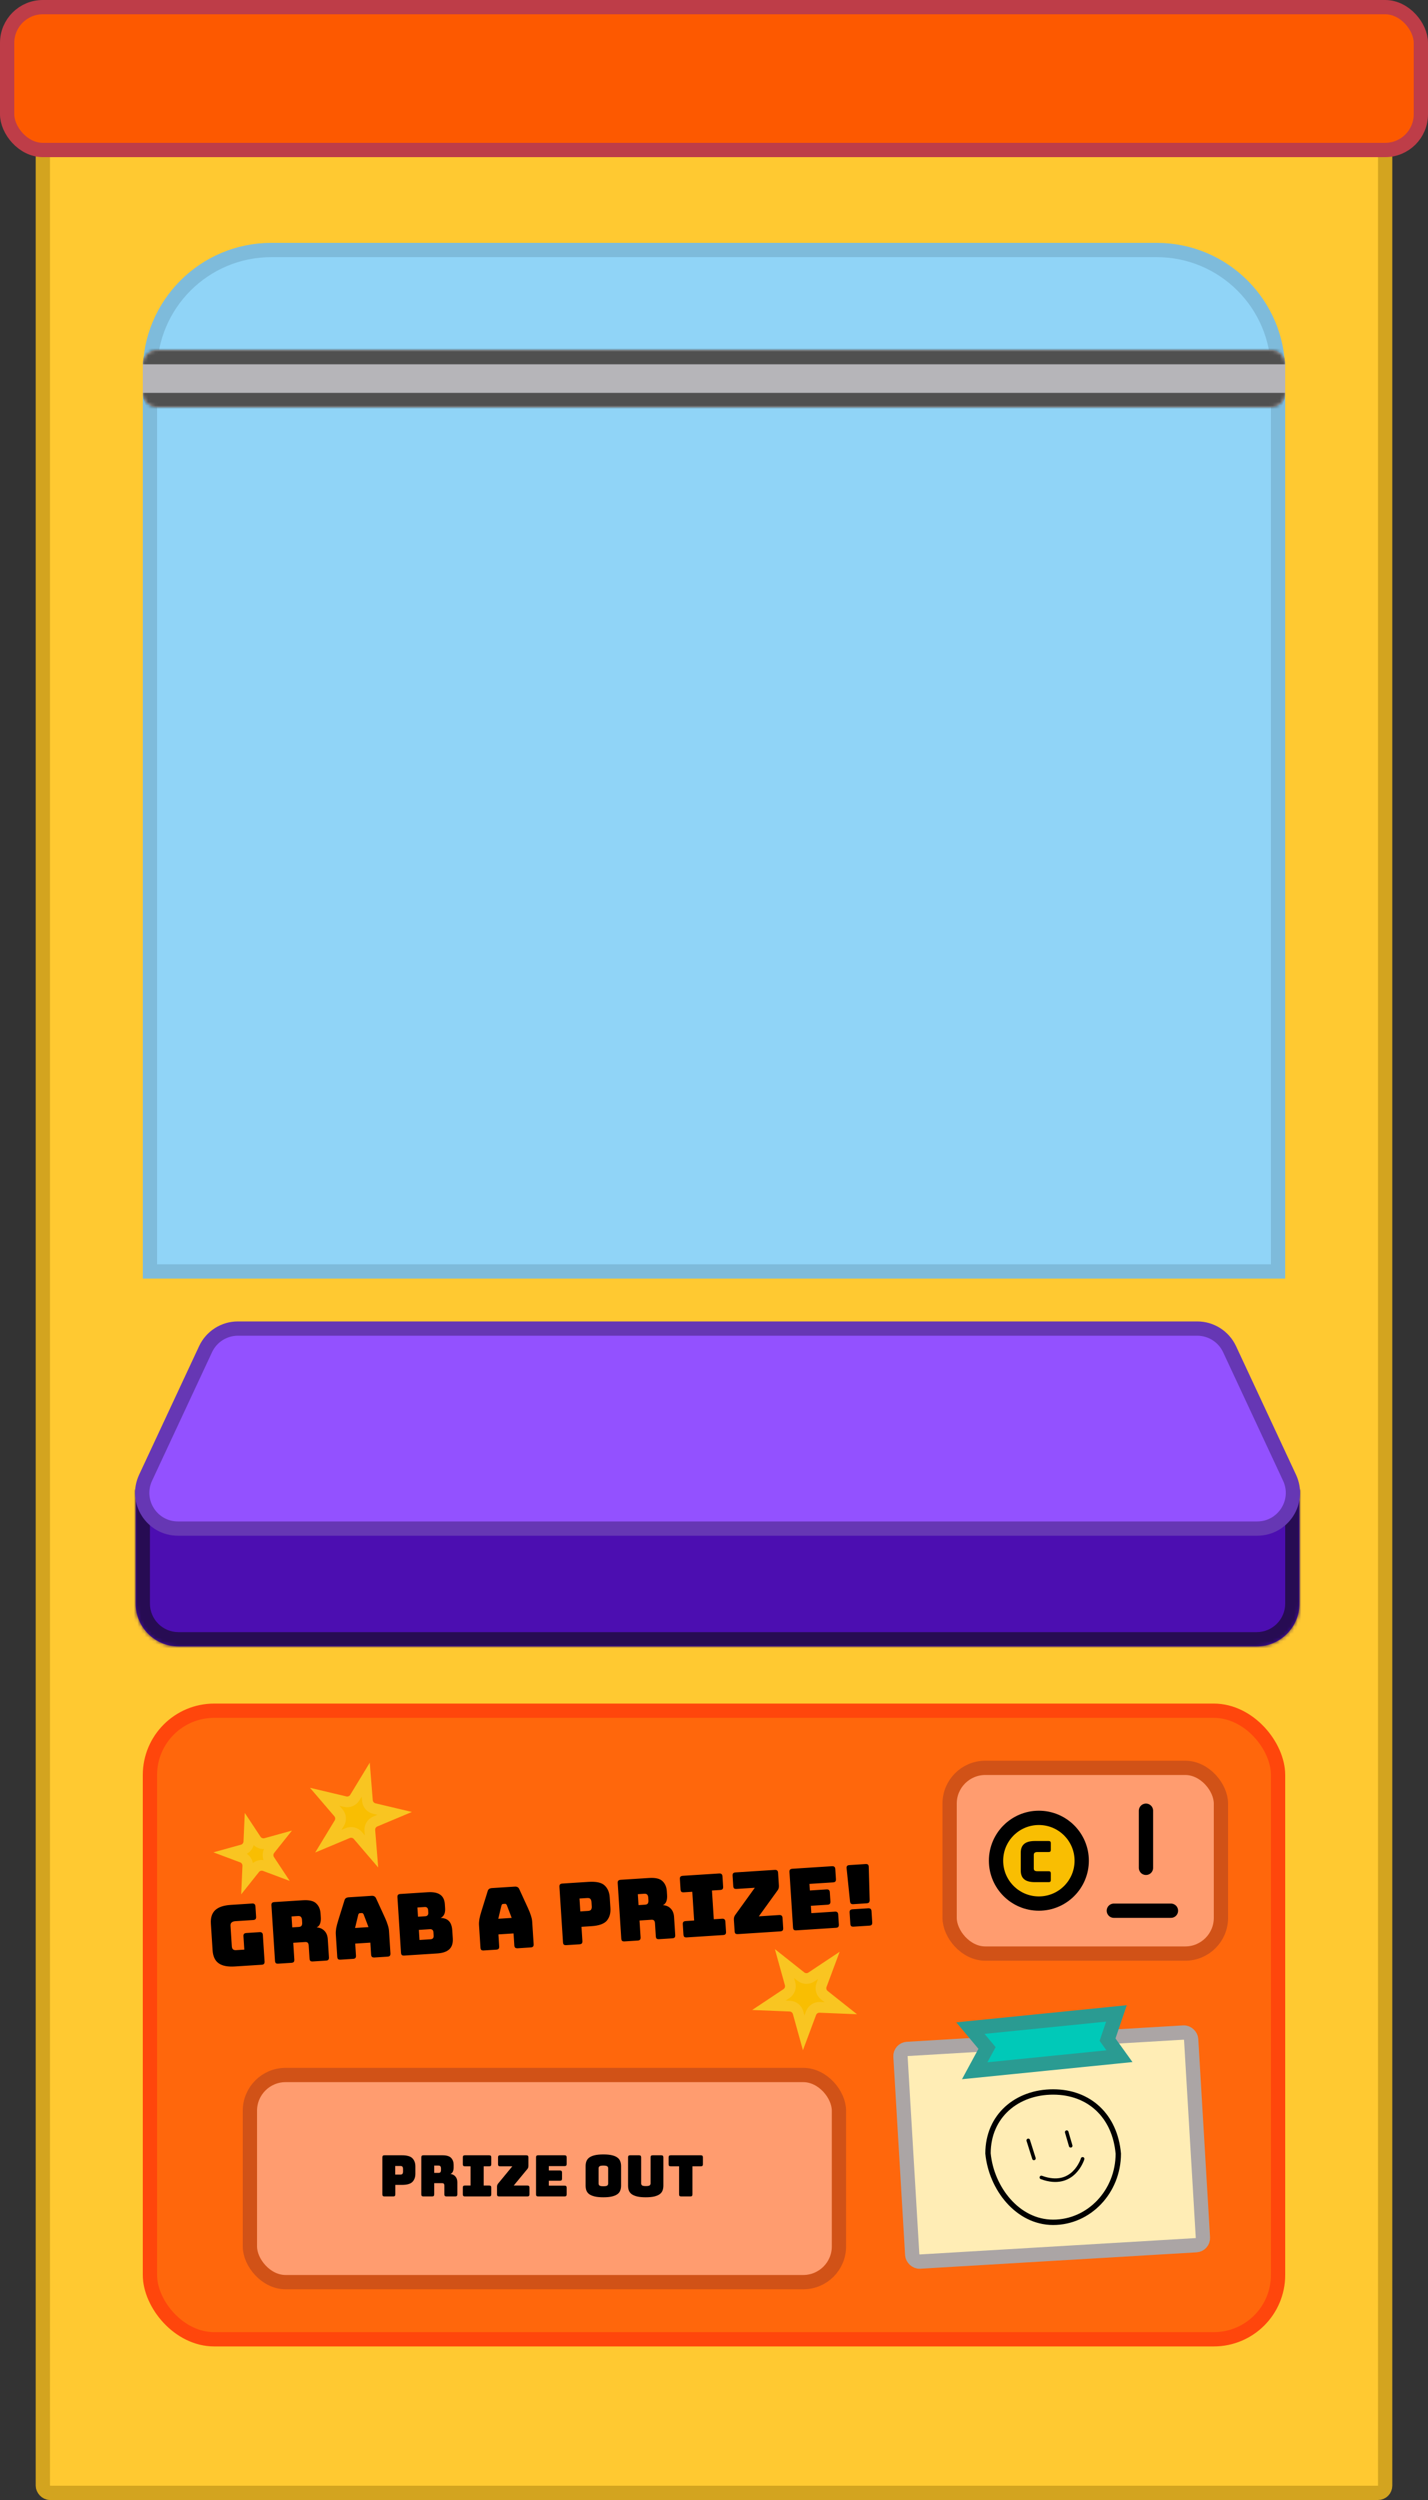 <svg width="400" height="700" viewBox="0 0 400 700" fill="none" xmlns="http://www.w3.org/2000/svg">
<rect x="0" y="0" width="400" height="700" fill="#333333" stroke="none"/>
<rect x="12" y="42" width="376" height="656" rx="2" fill="#FFC931" stroke="#D3A41F" stroke-width="4"/>
<rect x="2" y="2" width="396" height="40" rx="10" fill="#FD5900" stroke="#BE3D48" stroke-width="4"/>
<rect x="42" y="479" width="316" height="176" rx="18" fill="#FF670C" stroke="#FF460C" stroke-width="4"/>
<path d="M73.301 550.127L65.757 550.613C63.761 550.741 62.25 550.437 61.225 549.702C60.216 548.965 59.658 547.766 59.551 546.106L59.07 538.633C58.964 536.972 59.364 535.712 60.27 534.852C61.193 533.991 62.652 533.497 64.648 533.368L70.636 532.983C70.939 532.964 71.159 533.022 71.296 533.157C71.448 533.276 71.534 533.487 71.553 533.79L71.74 536.688C71.759 536.991 71.702 537.22 71.567 537.372C71.448 537.508 71.236 537.586 70.933 537.606L65.951 537.926C65.456 537.958 65.096 538.085 64.87 538.308C64.642 538.515 64.541 538.818 64.567 539.217L64.935 544.942C64.961 545.341 65.068 545.631 65.256 545.811C65.46 545.99 65.745 546.068 66.112 546.044L68.436 545.895L68.195 542.159C68.176 541.855 68.226 541.636 68.345 541.5C68.48 541.347 68.699 541.261 69.002 541.241L72.715 541.002C73.018 540.983 73.238 541.041 73.375 541.176C73.527 541.295 73.613 541.506 73.632 541.809L74.108 549.21C74.128 549.513 74.07 549.741 73.936 549.894C73.816 550.03 73.605 550.108 73.301 550.127ZM81.667 536.603L81.864 539.668L83.66 539.553C84.075 539.526 84.348 539.404 84.478 539.188C84.608 538.955 84.662 538.679 84.642 538.359L84.589 537.545C84.569 537.226 84.48 536.967 84.323 536.769C84.165 536.554 83.878 536.461 83.463 536.487L81.667 536.603ZM81.636 549.592L77.948 549.829C77.644 549.848 77.417 549.799 77.265 549.68C77.128 549.545 77.05 549.325 77.03 549.022L76.032 533.502C76.013 533.199 76.063 532.979 76.182 532.843C76.317 532.69 76.536 532.604 76.839 532.584L84.815 532.071C86.603 531.956 87.856 532.253 88.575 532.96C89.309 533.65 89.714 534.586 89.79 535.768L89.861 536.87C89.904 537.54 89.837 538.122 89.66 538.614C89.499 539.089 89.177 539.447 88.695 539.686C89.564 539.726 90.281 540.033 90.847 540.606C91.428 541.178 91.752 541.967 91.817 542.973L92.143 548.05C92.162 548.353 92.105 548.582 91.971 548.735C91.851 548.871 91.64 548.948 91.336 548.968L87.624 549.206C87.32 549.226 87.093 549.177 86.941 549.058C86.804 548.923 86.726 548.703 86.706 548.4L86.471 544.735C86.448 544.384 86.36 544.133 86.206 543.983C86.067 543.815 85.83 543.742 85.494 543.764L82.141 543.98L82.443 548.674C82.463 548.977 82.405 549.205 82.271 549.358C82.151 549.494 81.94 549.572 81.636 549.592ZM100.35 536.123L99.459 539.836L103.219 539.594L101.859 536.026C101.786 535.886 101.708 535.787 101.624 535.728C101.556 535.669 101.474 535.642 101.378 535.648L100.779 535.686C100.684 535.693 100.598 535.73 100.522 535.799C100.462 535.867 100.405 535.975 100.35 536.123ZM99.715 547.563C99.735 547.867 99.677 548.095 99.543 548.248C99.423 548.384 99.212 548.461 98.909 548.481L95.388 548.707C95.084 548.727 94.857 548.677 94.705 548.559C94.568 548.423 94.49 548.204 94.47 547.9L94.064 541.578C94.033 541.099 94.069 540.543 94.173 539.911C94.293 539.278 94.485 538.536 94.751 537.685L96.485 532.115C96.564 531.837 96.695 531.628 96.878 531.488C97.077 531.347 97.337 531.266 97.656 531.246L104.099 530.831C104.402 530.812 104.654 530.86 104.853 530.975C105.069 531.09 105.234 531.28 105.347 531.545L107.78 536.848C108.153 537.657 108.431 538.369 108.615 538.982C108.815 539.595 108.93 540.141 108.961 540.62L109.367 546.943C109.387 547.246 109.329 547.474 109.195 547.627C109.075 547.763 108.864 547.841 108.561 547.86L104.944 548.093C104.625 548.113 104.381 548.065 104.213 547.947C104.06 547.813 103.974 547.594 103.955 547.291L103.739 543.938L99.5 544.21L99.715 547.563ZM122.439 546.968L113.242 547.559C112.939 547.579 112.711 547.529 112.559 547.411C112.422 547.275 112.344 547.056 112.325 546.752L111.327 531.232C111.307 530.929 111.357 530.709 111.477 530.573C111.611 530.421 111.83 530.334 112.133 530.315L119.774 529.824C121.338 529.723 122.515 529.952 123.305 530.51C124.093 531.053 124.528 531.947 124.608 533.192L124.682 534.342C124.725 535.012 124.64 535.571 124.429 536.018C124.232 536.447 123.901 536.781 123.435 537.019C124.463 537.049 125.244 537.352 125.778 537.927C126.312 538.502 126.616 539.372 126.691 540.538L126.833 542.741C126.919 544.082 126.6 545.097 125.874 545.785C125.165 546.472 124.02 546.866 122.439 546.968ZM116.922 534.095L117.088 536.682L119.124 536.551C119.427 536.532 119.646 536.437 119.779 536.268C119.929 536.098 119.993 535.854 119.972 535.535L119.929 534.864C119.909 534.545 119.814 534.31 119.644 534.161C119.49 534.01 119.261 533.945 118.958 533.964L116.922 534.095ZM117.325 540.37L117.507 543.197L120.621 542.996C120.924 542.977 121.142 542.883 121.276 542.714C121.425 542.544 121.49 542.299 121.469 541.98L121.409 541.046C121.389 540.726 121.294 540.5 121.125 540.367C120.971 540.216 120.742 540.151 120.439 540.17L117.325 540.37ZM140.463 533.544L139.571 537.256L143.332 537.015L141.972 533.447C141.899 533.307 141.82 533.208 141.736 533.149C141.668 533.089 141.586 533.062 141.491 533.069L140.892 533.107C140.796 533.113 140.71 533.151 140.635 533.22C140.575 533.288 140.518 533.396 140.463 533.544ZM139.828 544.984C139.847 545.287 139.79 545.515 139.655 545.668C139.536 545.804 139.324 545.882 139.021 545.902L135.5 546.128C135.197 546.147 134.969 546.098 134.817 545.979C134.68 545.844 134.602 545.625 134.583 545.321L134.176 538.998C134.145 538.519 134.182 537.964 134.285 537.332C134.405 536.699 134.598 535.957 134.864 535.106L136.598 529.535C136.676 529.258 136.807 529.049 136.99 528.909C137.19 528.768 137.449 528.687 137.768 528.666L144.211 528.252C144.515 528.233 144.766 528.281 144.966 528.396C145.182 528.51 145.346 528.7 145.459 528.965L147.893 534.268C148.266 535.078 148.544 535.79 148.727 536.403C148.927 537.016 149.042 537.561 149.073 538.04L149.48 544.363C149.499 544.667 149.442 544.895 149.307 545.048C149.188 545.184 148.976 545.261 148.673 545.281L145.057 545.513C144.737 545.534 144.494 545.486 144.326 545.368C144.173 545.234 144.087 545.015 144.067 544.711L143.851 541.358L139.612 541.631L139.828 544.984ZM162.33 544.403L158.617 544.641C158.314 544.661 158.086 544.611 157.934 544.493C157.797 544.357 157.719 544.138 157.7 543.835L156.702 528.315C156.682 528.011 156.732 527.792 156.852 527.656C156.986 527.503 157.205 527.417 157.508 527.397L164.837 526.926C167.009 526.786 168.521 527.122 169.375 527.933C170.229 528.744 170.701 529.844 170.79 531.233L170.987 534.298C171.076 535.687 170.75 536.839 170.007 537.752C169.264 538.666 167.806 539.193 165.635 539.332L162.881 539.509L163.136 543.485C163.156 543.788 163.098 544.017 162.964 544.17C162.844 544.306 162.633 544.383 162.33 544.403ZM162.323 531.585L162.556 535.201L164.711 535.063C165.174 535.033 165.47 534.894 165.598 534.645C165.726 534.396 165.781 534.12 165.761 533.817L165.68 532.547C165.66 532.244 165.571 531.977 165.412 531.747C165.253 531.517 164.942 531.416 164.479 531.446L162.323 531.585ZM178.662 530.366L178.859 533.431L180.655 533.316C181.07 533.289 181.343 533.167 181.473 532.951C181.603 532.718 181.657 532.442 181.637 532.122L181.584 531.308C181.564 530.989 181.475 530.73 181.318 530.532C181.16 530.317 180.873 530.224 180.458 530.25L178.662 530.366ZM178.631 543.355L174.943 543.592C174.639 543.611 174.412 543.562 174.26 543.443C174.123 543.308 174.045 543.088 174.025 542.785L173.027 527.265C173.008 526.962 173.058 526.742 173.177 526.606C173.312 526.453 173.531 526.367 173.834 526.347L181.81 525.834C183.598 525.719 184.851 526.016 185.57 526.723C186.304 527.413 186.709 528.349 186.785 529.531L186.856 530.633C186.899 531.303 186.832 531.885 186.655 532.377C186.494 532.852 186.172 533.21 185.69 533.449C186.559 533.489 187.276 533.796 187.842 534.369C188.424 534.941 188.747 535.73 188.812 536.736L189.138 541.813C189.158 542.116 189.1 542.345 188.966 542.498C188.846 542.634 188.635 542.711 188.331 542.731L184.619 542.969C184.316 542.989 184.088 542.939 183.936 542.821C183.799 542.686 183.721 542.466 183.701 542.163L183.466 538.498C183.443 538.147 183.355 537.896 183.201 537.746C183.062 537.578 182.825 537.505 182.489 537.527L179.136 537.743L179.438 542.437C179.458 542.74 179.4 542.968 179.266 543.121C179.146 543.257 178.935 543.335 178.631 543.355ZM192.359 542.472C192.055 542.491 191.828 542.442 191.676 542.323C191.539 542.188 191.461 541.968 191.441 541.665L191.258 538.815C191.238 538.512 191.288 538.292 191.408 538.156C191.542 538.003 191.761 537.917 192.065 537.897L194.436 537.745L193.918 529.697L191.547 529.85C191.244 529.869 191.016 529.82 190.864 529.701C190.727 529.566 190.649 529.346 190.63 529.043L190.443 526.145C190.424 525.842 190.474 525.622 190.593 525.486C190.728 525.333 190.947 525.247 191.25 525.227L201.453 524.571C201.756 524.552 201.976 524.61 202.113 524.745C202.265 524.864 202.351 525.075 202.371 525.378L202.557 528.276C202.576 528.579 202.519 528.808 202.384 528.961C202.265 529.097 202.054 529.174 201.75 529.194L199.427 529.343L199.944 537.391L202.268 537.241C202.571 537.222 202.791 537.28 202.928 537.415C203.08 537.534 203.166 537.745 203.185 538.048L203.369 540.898C203.388 541.201 203.331 541.43 203.196 541.583C203.077 541.718 202.865 541.796 202.562 541.816L192.359 542.472ZM218.572 540.786L206.692 541.55C206.389 541.57 206.161 541.52 206.01 541.402C205.873 541.266 205.794 541.047 205.775 540.743L205.568 537.534C205.549 537.231 205.58 536.964 205.661 536.734C205.742 536.489 205.879 536.247 206.072 536.011L211.437 528.571L206.312 528.9C206.009 528.92 205.781 528.87 205.629 528.752C205.492 528.616 205.414 528.397 205.394 528.094L205.208 525.196C205.188 524.892 205.238 524.673 205.358 524.537C205.492 524.384 205.711 524.297 206.015 524.278L217.032 523.57C217.335 523.55 217.556 523.608 217.693 523.744C217.844 523.862 217.93 524.073 217.95 524.376L218.179 527.945C218.2 528.264 218.17 528.547 218.089 528.792C218.008 529.022 217.871 529.255 217.677 529.492L212.554 536.58L218.278 536.212C218.581 536.192 218.801 536.25 218.938 536.386C219.09 536.504 219.176 536.715 219.195 537.018L219.379 539.869C219.398 540.172 219.341 540.4 219.206 540.553C219.087 540.689 218.875 540.767 218.572 540.786ZM234.167 539.783L223.054 540.498C222.751 540.517 222.523 540.468 222.372 540.35C222.235 540.214 222.156 539.995 222.137 539.691L221.139 524.171C221.119 523.868 221.169 523.648 221.289 523.512C221.423 523.359 221.642 523.273 221.946 523.254L233.059 522.539C233.362 522.519 233.582 522.577 233.719 522.713C233.871 522.831 233.957 523.042 233.976 523.346L234.156 526.148C234.176 526.451 234.119 526.68 233.984 526.832C233.865 526.968 233.653 527.046 233.35 527.066L226.739 527.491L226.858 529.335L231.528 529.035C231.832 529.015 232.052 529.073 232.189 529.209C232.341 529.327 232.426 529.538 232.446 529.841L232.611 532.404C232.63 532.707 232.573 532.936 232.438 533.089C232.319 533.225 232.107 533.302 231.804 533.322L227.134 533.622L227.266 535.682L233.876 535.257C234.18 535.237 234.4 535.295 234.537 535.431C234.689 535.549 234.775 535.76 234.794 536.064L234.974 538.866C234.994 539.169 234.936 539.397 234.802 539.55C234.682 539.686 234.471 539.764 234.167 539.783ZM242.753 532.93L239.04 533.169C238.737 533.189 238.509 533.139 238.357 533.021C238.22 532.885 238.134 532.666 238.099 532.364L237.145 523.142C237.109 522.84 237.151 522.621 237.271 522.485C237.389 522.333 237.6 522.247 237.904 522.227L242.478 521.933C242.782 521.914 243.002 521.972 243.139 522.107C243.275 522.227 243.345 522.439 243.348 522.743L243.607 532.01C243.611 532.314 243.545 532.543 243.411 532.696C243.275 532.833 243.056 532.911 242.753 532.93ZM243.515 539.182L239.108 539.466C238.805 539.485 238.577 539.436 238.425 539.317C238.289 539.182 238.21 538.962 238.191 538.659L237.989 535.521C237.969 535.218 238.02 534.998 238.139 534.862C238.273 534.709 238.492 534.623 238.796 534.604L243.203 534.32C243.506 534.301 243.726 534.359 243.863 534.494C244.015 534.613 244.101 534.824 244.12 535.127L244.322 538.265C244.342 538.568 244.284 538.796 244.15 538.949C244.03 539.085 243.819 539.163 243.515 539.182Z" fill="black"/>
<path d="M69.712 515.668L69.86 512.296L71.722 515.112C72.32 516.015 73.431 516.431 74.475 516.142L77.728 515.241L75.625 517.882C74.951 518.729 74.898 519.915 75.496 520.818L77.358 523.634L74.197 522.45C73.182 522.071 72.039 522.387 71.364 523.235L69.262 525.875L69.41 522.503C69.458 521.421 68.804 520.431 67.789 520.052L64.628 518.868L67.881 517.968C68.925 517.679 69.664 516.75 69.712 515.668Z" fill="#F9BE02" stroke="#F9C521" stroke-width="3"/>
<path d="M99.392 503.323L102.447 498.295L102.92 504.159C103.007 505.24 103.781 506.141 104.835 506.391L110.555 507.746L105.121 510.025C104.124 510.443 103.509 511.454 103.596 512.531L104.07 518.408L100.25 513.948C99.543 513.123 98.386 512.849 97.384 513.268L91.969 515.539L95.03 510.501C95.591 509.577 95.496 508.397 94.792 507.576L90.959 503.102L96.679 504.457C97.733 504.707 98.829 504.249 99.392 503.323Z" fill="#F9BE02" stroke="#F9C521" stroke-width="3"/>
<path d="M227.276 553.564L232.174 550.305L230.118 555.817C229.739 556.832 230.058 557.976 230.907 558.65L235.513 562.301L229.626 562.062C228.546 562.018 227.56 562.674 227.182 563.686L225.121 569.21L223.551 563.551C223.261 562.505 222.328 561.766 221.243 561.722L215.376 561.484L220.284 558.217C221.184 557.619 221.597 556.509 221.308 555.468L219.732 549.79L224.338 553.442C225.187 554.115 226.374 554.165 227.276 553.564Z" fill="#F9BE02" stroke="#F9C521" stroke-width="3"/>
<rect x="266" y="495" width="76" height="52" rx="10" fill="#FF9C6F" stroke="#D15217" stroke-width="4"/>
<line x1="321" y1="523" x2="321" y2="507" stroke="black" stroke-width="4" stroke-linecap="round"/>
<line x1="312" y1="535" x2="328" y2="535" stroke="black" stroke-width="4" stroke-linecap="round"/>
<circle cx="291" cy="521" r="12" fill="#F9BE02" stroke="black" stroke-width="4"/>
<path d="M293.768 527H289.864C288.531 527 287.539 526.733 286.888 526.2C286.248 525.667 285.928 524.845 285.928 523.736V518.76C285.928 517.651 286.248 516.829 286.888 516.296C287.539 515.752 288.531 515.48 289.864 515.48H293.768C293.971 515.48 294.115 515.528 294.2 515.624C294.296 515.709 294.344 515.853 294.344 516.056V517.992C294.344 518.195 294.296 518.344 294.2 518.44C294.115 518.525 293.971 518.568 293.768 518.568H290.552C290.221 518.568 289.976 518.637 289.816 518.776C289.656 518.904 289.576 519.101 289.576 519.368V523.176C289.576 523.443 289.656 523.64 289.816 523.768C289.976 523.885 290.221 523.944 290.552 523.944H293.768C293.971 523.944 294.115 523.992 294.2 524.088C294.296 524.173 294.344 524.317 294.344 524.52V526.424C294.344 526.627 294.296 526.776 294.2 526.872C294.115 526.957 293.971 527 293.768 527Z" fill="black"/>
<rect x="70" y="581" width="165" height="58" rx="10" fill="#FF9C6F" stroke="#D15217" stroke-width="4"/>
<path d="M110.16 615H107.68C107.477 615 107.328 614.957 107.232 614.872C107.147 614.776 107.104 614.627 107.104 614.424V604.056C107.104 603.853 107.147 603.709 107.232 603.624C107.328 603.528 107.477 603.48 107.68 603.48H112.576C114.027 603.48 115.019 603.768 115.552 604.344C116.085 604.92 116.352 605.672 116.352 606.6V608.648C116.352 609.576 116.085 610.328 115.552 610.904C115.019 611.48 114.027 611.768 112.576 611.768H110.736V614.424C110.736 614.627 110.688 614.776 110.592 614.872C110.507 614.957 110.363 615 110.16 615ZM110.704 606.472V608.888H112.144C112.453 608.888 112.656 608.808 112.752 608.648C112.848 608.488 112.896 608.307 112.896 608.104V607.256C112.896 607.053 112.848 606.872 112.752 606.712C112.656 606.552 112.453 606.472 112.144 606.472H110.704ZM121.626 606.36V608.408H122.826C123.104 608.408 123.29 608.339 123.386 608.2C123.482 608.051 123.53 607.869 123.53 607.656V607.112C123.53 606.899 123.482 606.723 123.386 606.584C123.29 606.435 123.104 606.36 122.826 606.36H121.626ZM121.05 615H118.586C118.384 615 118.234 614.957 118.138 614.872C118.053 614.776 118.01 614.627 118.01 614.424V604.056C118.01 603.853 118.053 603.709 118.138 603.624C118.234 603.528 118.384 603.48 118.586 603.48H123.914C125.109 603.48 125.93 603.731 126.378 604.232C126.837 604.723 127.066 605.363 127.066 606.152V606.888C127.066 607.336 126.997 607.72 126.858 608.04C126.73 608.349 126.501 608.573 126.17 608.712C126.746 608.776 127.21 609.011 127.562 609.416C127.925 609.821 128.106 610.36 128.106 611.032V614.424C128.106 614.627 128.058 614.776 127.962 614.872C127.877 614.957 127.733 615 127.53 615H125.05C124.848 615 124.698 614.957 124.602 614.872C124.517 614.776 124.474 614.627 124.474 614.424V611.976C124.474 611.741 124.426 611.571 124.33 611.464C124.245 611.347 124.09 611.288 123.866 611.288H121.626V614.424C121.626 614.627 121.578 614.776 121.482 614.872C121.397 614.957 121.253 615 121.05 615ZM130.221 615C130.018 615 129.869 614.957 129.773 614.872C129.688 614.776 129.645 614.627 129.645 614.424V612.52C129.645 612.317 129.688 612.173 129.773 612.088C129.869 611.992 130.018 611.944 130.221 611.944H131.805V606.568H130.221C130.018 606.568 129.869 606.525 129.773 606.44C129.688 606.344 129.645 606.195 129.645 605.992V604.056C129.645 603.853 129.688 603.709 129.773 603.624C129.869 603.528 130.018 603.48 130.221 603.48H137.037C137.24 603.48 137.384 603.528 137.469 603.624C137.565 603.709 137.613 603.853 137.613 604.056V605.992C137.613 606.195 137.565 606.344 137.469 606.44C137.384 606.525 137.24 606.568 137.037 606.568H135.485V611.944H137.037C137.24 611.944 137.384 611.992 137.469 612.088C137.565 612.173 137.613 612.317 137.613 612.52V614.424C137.613 614.627 137.565 614.776 137.469 614.872C137.384 614.957 137.24 615 137.037 615H130.221ZM147.732 615H139.796C139.594 615 139.444 614.957 139.348 614.872C139.263 614.776 139.22 614.627 139.22 614.424V612.28C139.22 612.077 139.252 611.901 139.316 611.752C139.38 611.592 139.482 611.437 139.62 611.288L143.508 606.568H140.084C139.882 606.568 139.732 606.525 139.636 606.44C139.551 606.344 139.508 606.195 139.508 605.992V604.056C139.508 603.853 139.551 603.709 139.636 603.624C139.732 603.528 139.882 603.48 140.084 603.48H147.444C147.647 603.48 147.791 603.528 147.876 603.624C147.972 603.709 148.02 603.853 148.02 604.056V606.44C148.02 606.653 147.988 606.84 147.924 607C147.86 607.149 147.759 607.299 147.62 607.448L143.908 611.944H147.732C147.935 611.944 148.079 611.992 148.164 612.088C148.26 612.173 148.308 612.317 148.308 612.52V614.424C148.308 614.627 148.26 614.776 148.164 614.872C148.079 614.957 147.935 615 147.732 615ZM158.151 615H150.727C150.524 615 150.375 614.957 150.279 614.872C150.194 614.776 150.151 614.627 150.151 614.424V604.056C150.151 603.853 150.194 603.709 150.279 603.624C150.375 603.528 150.524 603.48 150.727 603.48H158.151C158.354 603.48 158.498 603.528 158.583 603.624C158.679 603.709 158.727 603.853 158.727 604.056V605.928C158.727 606.131 158.679 606.28 158.583 606.376C158.498 606.461 158.354 606.504 158.151 606.504H153.735V607.736H156.855C157.058 607.736 157.202 607.784 157.287 607.88C157.383 607.965 157.431 608.109 157.431 608.312V610.024C157.431 610.227 157.383 610.376 157.287 610.472C157.202 610.557 157.058 610.6 156.855 610.6H153.735V611.976H158.151C158.354 611.976 158.498 612.024 158.583 612.12C158.679 612.205 158.727 612.349 158.727 612.552V614.424C158.727 614.627 158.679 614.776 158.583 614.872C158.498 614.957 158.354 615 158.151 615ZM173.973 611.976C173.973 612.467 173.899 612.915 173.749 613.32C173.611 613.715 173.355 614.056 172.981 614.344C172.619 614.621 172.112 614.84 171.461 615C170.821 615.16 170.005 615.24 169.013 615.24C168.021 615.24 167.2 615.16 166.549 615C165.899 614.84 165.387 614.621 165.013 614.344C164.651 614.056 164.395 613.715 164.245 613.32C164.107 612.915 164.037 612.467 164.037 611.976V606.52C164.037 606.029 164.107 605.587 164.245 605.192C164.395 604.787 164.651 604.44 165.013 604.152C165.387 603.864 165.899 603.64 166.549 603.48C167.2 603.32 168.021 603.24 169.013 603.24C170.005 603.24 170.821 603.32 171.461 603.48C172.112 603.64 172.619 603.864 172.981 604.152C173.355 604.44 173.611 604.787 173.749 605.192C173.899 605.587 173.973 606.029 173.973 606.52V611.976ZM167.669 611.4C167.669 611.613 167.749 611.795 167.909 611.944C168.069 612.083 168.437 612.152 169.013 612.152C169.589 612.152 169.957 612.083 170.117 611.944C170.277 611.795 170.357 611.613 170.357 611.4V607.096C170.357 606.893 170.277 606.723 170.117 606.584C169.957 606.435 169.589 606.36 169.013 606.36C168.437 606.36 168.069 606.435 167.909 606.584C167.749 606.723 167.669 606.893 167.669 607.096V611.4ZM185.818 611.976C185.818 612.467 185.744 612.915 185.594 613.32C185.456 613.715 185.2 614.056 184.826 614.344C184.464 614.621 183.962 614.84 183.322 615C182.682 615.16 181.866 615.24 180.874 615.24C179.882 615.24 179.066 615.16 178.426 615C177.786 614.84 177.28 614.621 176.906 614.344C176.544 614.056 176.288 613.715 176.138 613.32C176 612.915 175.93 612.467 175.93 611.976V604.056C175.93 603.853 175.973 603.709 176.058 603.624C176.154 603.528 176.304 603.48 176.506 603.48H179.018C179.221 603.48 179.365 603.528 179.45 603.624C179.546 603.709 179.594 603.853 179.594 604.056V611.352C179.594 611.565 179.674 611.747 179.834 611.896C179.994 612.035 180.352 612.104 180.906 612.104C181.472 612.104 181.834 612.035 181.994 611.896C182.154 611.747 182.234 611.565 182.234 611.352V604.056C182.234 603.853 182.277 603.709 182.362 603.624C182.458 603.528 182.608 603.48 182.81 603.48H185.242C185.445 603.48 185.589 603.528 185.674 603.624C185.77 603.709 185.818 603.853 185.818 604.056V611.976ZM193.388 615H190.796C190.593 615 190.444 614.957 190.348 614.872C190.262 614.776 190.22 614.627 190.22 614.424V606.568H187.868C187.665 606.568 187.516 606.525 187.42 606.44C187.334 606.344 187.292 606.195 187.292 605.992V604.056C187.292 603.853 187.334 603.709 187.42 603.624C187.516 603.528 187.665 603.48 187.868 603.48H196.316C196.518 603.48 196.662 603.528 196.748 603.624C196.844 603.709 196.892 603.853 196.892 604.056V605.992C196.892 606.195 196.844 606.344 196.748 606.44C196.662 606.525 196.518 606.568 196.316 606.568H193.964V614.424C193.964 614.627 193.916 614.776 193.82 614.872C193.734 614.957 193.59 615 193.388 615Z" fill="black"/>
<rect x="252.115" y="573.818" width="81.564" height="59.654" rx="2" transform="rotate(-3.394 252.115 573.818)" fill="#FFEDB5" stroke="#ABA5A5" stroke-width="4"/>
<path d="M271.821 567.872L312.729 563.76L310.569 570.12L310.237 571.095L310.839 571.931L313.576 575.736L273.021 579.812L275.829 574.629L276.476 573.434L275.604 572.392L271.821 567.872Z" fill="#00C9B8" stroke="#2A9B92" stroke-width="4"/>
<path d="M313.25 603.032C313.233 613.686 305.033 622.25 295 622.25C285.043 622.25 277.692 612.721 276.75 602.964C276.768 592.421 284.862 585.75 295 585.75C300.075 585.75 304.398 587.44 307.565 590.421C310.727 593.398 312.783 597.706 313.25 603.032Z" stroke="black" stroke-width="1.5"/>
<line x1="0.5" y1="-0.5" x2="5.794" y2="-0.5" transform="matrix(0.302 0.953 -0.944 0.331 287.4 599)" stroke="black" stroke-linecap="round"/>
<path d="M298.8 597L299.913 600.825" stroke="black" stroke-linecap="round"/>
<path d="M291.699 609.687C300.7 613 303.253 604.475 303.253 604.475" stroke="black" stroke-linecap="round"/>
<path d="M76 70H324C342.778 70 358 85.222 358 104V356H42V104C42 85.222 57.222 70 76 70Z" fill="#90D4F7" stroke="#7EBBDB" stroke-width="4"/>
<mask id="path-22-inside-1_144_111" fill="white">
<path d="M40 102C40 99.791 41.791 98 44 98H356C358.209 98 360 99.791 360 102V110C360 112.209 358.209 114 356 114H44C41.791 114 40 112.209 40 110V102Z"/>
</mask>
<path d="M40 102C40 99.791 41.791 98 44 98H356C358.209 98 360 99.791 360 102V110C360 112.209 358.209 114 356 114H44C41.791 114 40 112.209 40 110V102Z" fill="#B6B5B9"/>
<path d="M40 102C40 97.582 43.582 94 48 94H352C356.418 94 360 97.582 360 102C360 102 358.209 102 356 102H44C41.791 102 40 102 40 102ZM360 110C360 114.418 356.418 118 352 118H48C43.582 118 40 114.418 40 110C40 110 41.791 110 44 110H356C358.209 110 360 110 360 110ZM40 114V98V114ZM360 98V114V98Z" fill="#505050" mask="url(#path-22-inside-1_144_111)"/>
<mask id="path-24-inside-2_144_111" fill="white">
<path d="M38 417H364V449C364 455.627 358.627 461 352 461H50C43.373 461 38 455.627 38 449V417Z"/>
</mask>
<path d="M38 417H364V449C364 455.627 358.627 461 352 461H50C43.373 461 38 455.627 38 449V417Z" fill="#4C0EB1"/>
<path d="M38 417H364H38ZM368 449C368 457.837 360.837 465 352 465H50C41.163 465 34 457.837 34 449H42C42 453.418 45.582 457 50 457H352C356.418 457 360 453.418 360 449H368ZM50 465C41.163 465 34 457.837 34 449V417H42V449C42 453.418 45.582 457 50 457V465ZM368 417V449C368 457.837 360.837 465 352 465V457C356.418 457 360 453.418 360 449V417H368Z" fill="#270C53" mask="url(#path-24-inside-2_144_111)"/>
<path d="M66.642 372H335.358C339.243 372 342.776 374.25 344.419 377.771L361.219 413.771C364.313 420.401 359.474 428 352.158 428H49.842C42.526 428 37.687 420.401 40.781 413.771L57.581 377.771C59.224 374.25 62.757 372 66.642 372Z" fill="#9351FF" stroke="#6637B4" stroke-width="4"/>
</svg>
